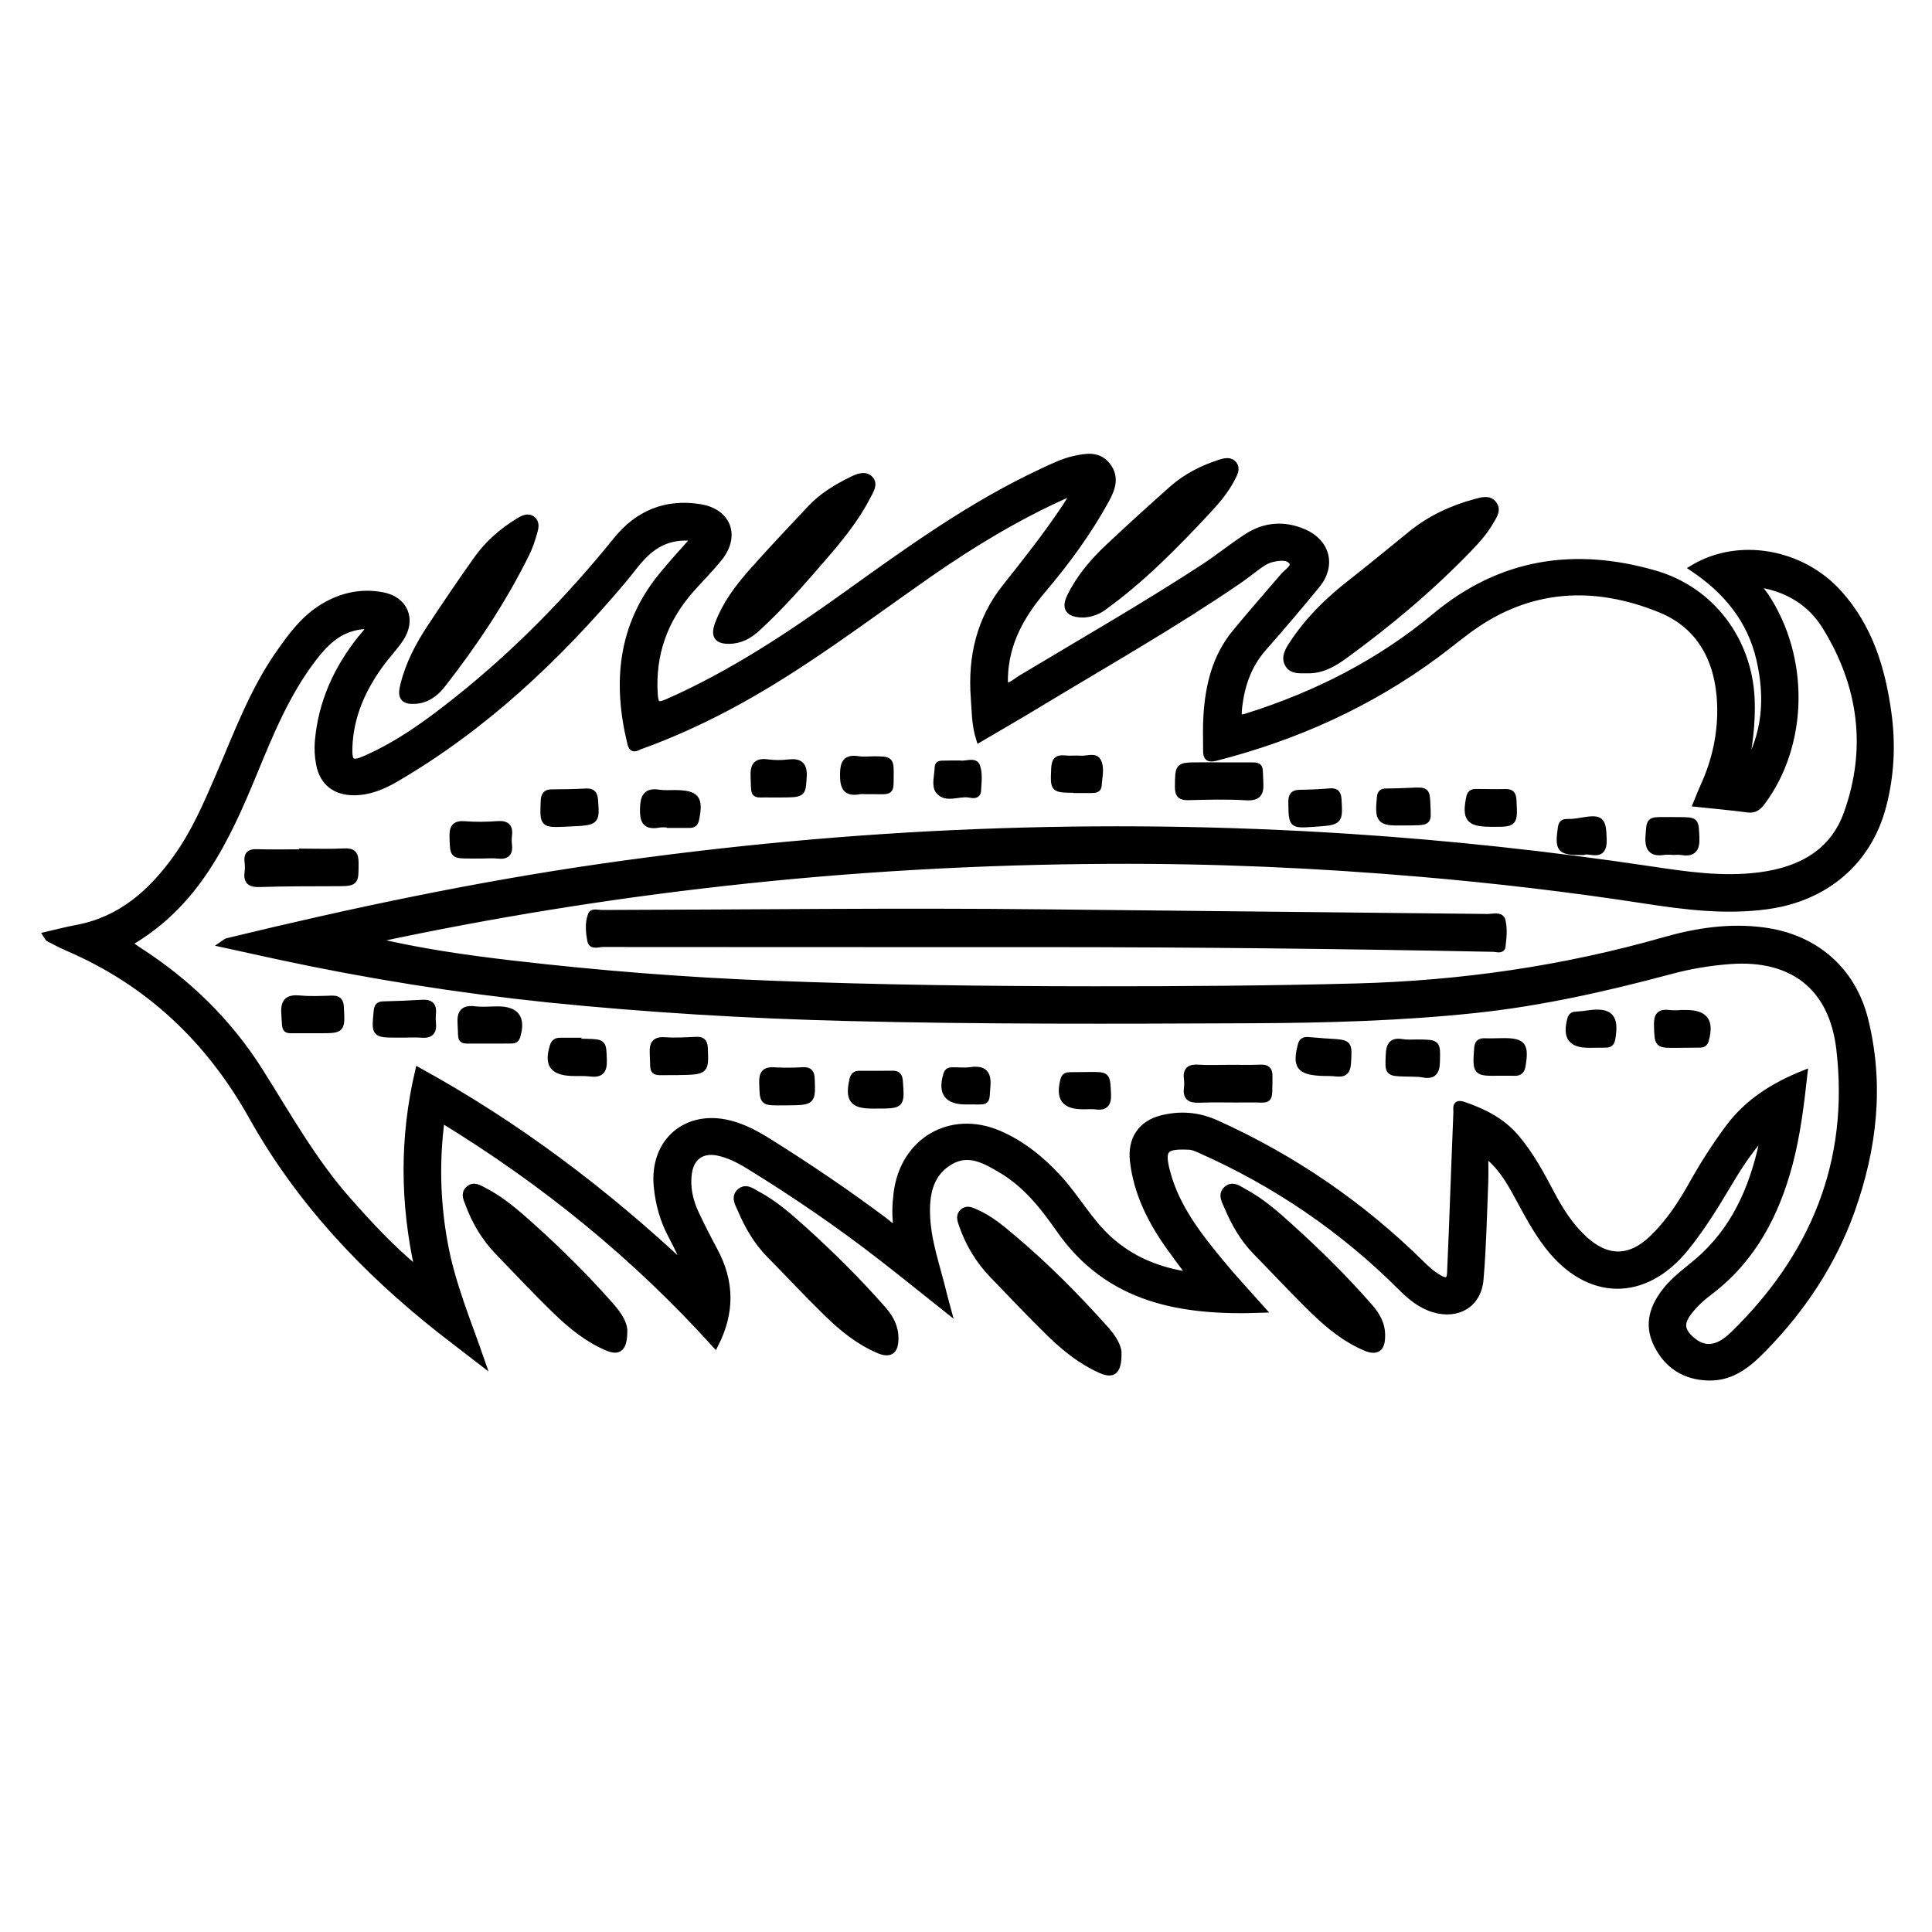 <?xml version="1.0" encoding="utf-8"?>
<!-- Generator: Adobe Illustrator 23.0.0, SVG Export Plug-In . SVG Version: 6.00 Build 0)  -->
<svg version="1.0" xmlns="http://www.w3.org/2000/svg" xmlns:xlink="http://www.w3.org/1999/xlink" x="0px" y="0px"
	 viewBox="0 0 3000 3000" style="enable-background:new 0 0 3000 3000;" xml:space="preserve">
<style type="text/css">
	.st0{opacity:0.43;}
	.st1{stroke:#000000;stroke-width:10;stroke-miterlimit:10;}
</style>
<g id="Layer_1" class="st0">
</g>
<g id="Layer_2">
	<g>
		<path class="st1" d="M577.9,1460.2c71.4,17.2,143.3,27.6,215.4,36c134.2,15.7,268.8,26.4,403.8,31.6
			c167.1,6.5,334.4,8.6,501.7,8.7c135.8,0.1,271.6-0.8,407.3-4.4c162.5-4.3,322.3-27.3,478.9-72.1c49.8-14.2,101.1-21.9,153.5-14.9
			c79.8,10.6,138.3,60.7,157.6,138.9c24.8,100.5,13.5,199-20.9,295.6c-29.1,81.7-76.1,152.2-136.2,214
			c-23.5,24.2-49.2,46.1-86.2,45.1c-36.8-1-63.9-18.5-80-51.1c-15.7-31.6-5.7-59.8,15.3-85.4c16.8-20.5,39.3-34.6,58.3-52.7
			c52.9-50.3,78.4-114.1,93.2-189.1c-25.2,27.7-42,55-58.3,82.4c-19.4,32.7-39.6,64.9-63.5,94.6c-63.7,79.2-151.3,78.3-213.8-2.2
			c-19-24.5-33.2-51.7-47.9-78.8c-12.7-23.4-26.2-46.4-50.1-64.8c0,15.3,0.5,30.7-0.1,46c-2,49.8-3,99.6-7.3,149.2
			c-3.3,38.7-35.2,57.3-72.5,46c-20.1-6.1-35.8-19.1-50.2-33.5c-91-91-195.6-162-313.1-214c-5.3-2.3-10.2-4.7-16.4-5
			c-38.8-1.8-43.9,4.5-33.7,41.9c14.8,54,48.6,96.7,83.2,138.7c19.8,24.1,41.3,46.9,64.1,72.6c-125.9,4.7-238.5-14.6-315.3-124.8
			c-24.8-35.6-51.7-69.6-90-92.2c-24.6-14.5-50.3-29.7-79-13c-30,17.4-37.2,47.3-36.6,79.7c0.7,43.2,16,83.4,25.8,124.7
			c1.8,7.5,4,15,7.1,26.5c-36.1-28.7-68.9-55.2-102.2-81.1c-66.3-51.6-135.5-98.9-207-142.9c-15.1-9.3-30.9-17.4-48.4-21
			c-24.3-4.9-41.3,7.2-44.9,31.6c-3.4,22.8,1.7,44.4,11.5,64.9c9,18.9,18.5,37.6,28.4,56c25.8,47.8,26.8,95.7,1.1,145.9
			c-123.8-137-265-252-425-349.7c-8.8,66.3-6.7,129.6,4.8,192.8c11.6,63.5,36.7,122.5,58.1,184.5c-21.2-16.4-42.6-32.5-63.7-49.1
			c-118.1-93-219.6-200.5-293.5-332.6c-66.4-118.7-160.2-207.9-286-261.9c-10.2-4.4-20-9.7-29.9-14.8c-0.9-0.5-1.3-2-3.3-5.1
			c16.2-3.7,31.5-7.8,47.1-10.7c68.4-12.7,115.8-54.9,154.8-109.2c27.8-38.6,46.5-81.9,65.2-125.2c28.8-66.7,53.7-135.4,96.3-195.3
			c17.5-24.7,35.5-48.9,61.2-65.8c29.7-19.6,62.2-27.7,97.3-21.1c34.7,6.5,47.6,37.4,28,66.9c-9.4,14.2-21.4,26.5-31.4,40.3
			c-27.9,38.4-46.6,80.5-48.3,128.7c-0.8,23.8,3.8,27.3,25.8,17.6c52-22.9,97.5-56.2,141.6-91.3c92.3-73.4,174.1-157.1,248.2-248.8
			c32.8-40.5,76.4-58.7,129.1-50.2c44,7.1,57.8,44.9,29,79.8c-13.3,16.2-28.1,31.1-42.1,46.8c-41.7,46.8-61.6,101.1-57.4,164.1
			c1,15.3,4.4,18.7,19.6,12c99.6-43.8,189.5-103.5,277.5-166.6c98-70.3,195.8-140.9,305.8-192c16-7.4,31.9-15.3,49.3-19.1
			c18.4-4,37-7.2,50.7,10c14.2,17.8,7.7,36.1-1.8,53.3c-27.5,50.2-61.2,96.3-98.1,139.7c-33.8,39.8-57.6,82.5-59.3,135.7
			c-0.1,4.5,0,9,0,13.9c10.7,0.2,17.2-7.2,24.7-11.7c94.9-57,191-112,283.8-172.5c23-15,44.4-32.5,67.5-47.5
			c27.7-18,57.6-20.4,88.2-7.3c36.1,15.5,45.5,51.6,20.6,82c-27,32.9-54.6,65.4-82.8,97.4c-24.6,27.8-35.2,60.6-38.7,96.7
			c-1.4,13.8,3,13.3,14,9.8c106.8-33.7,205.2-83.7,291.2-155.4c102.4-85.3,217-102,341.4-66c87.3,25.3,145.5,103,149.6,194
			c1.7,37.6-3.5,74.4-10.6,111c33-54,37.2-112,23.2-172.4c-14.2-61.4-51.7-106.4-103.5-141.2c71.3-42.9,169-25.2,226.6,38.8
			c47.8,53.1,67.2,117.4,76.7,185.9c6.7,48.6,4.4,96.8-8,144.4c-22.5,86.4-89,143.1-180.3,155.5c-64,8.7-127,0.8-189.9-8.9
			c-116-17.9-232.5-31.6-349.4-41.6c-160.8-13.8-322-20.9-483.5-20c-199.5,1-398.4,12.2-596.8,34.4
			c-181.2,20.3-360.9,49.3-539.1,87.4C582.5,1458.4,580.3,1459.4,577.9,1460.2z M1520.7,1147.6c-7.1-22.5-6.7-43.6-8.3-64.4
			c-4.6-63,8.8-121.4,48.8-171.6c32.3-40.5,64.3-81.2,93.1-124.3c4.4-6.6,8.3-13.5,14.7-24c-7.7,2.9-10.7,3.8-13.5,5.1
			c-75.7,33.8-146.1,76.5-214,123.8c-101.6,70.8-199.9,146.6-309.8,204.9c-44.6,23.7-90.5,44.5-138,61.6c-5.7,2.1-11.6,7.4-14.5-4.2
			c-23-94-15.2-182.3,48.2-260.2c15.9-19.5,33-37.9,51.5-59c-29.4-3.6-52.1,3.6-72,20.5c-15.2,12.9-26,29.4-38.7,44.4
			c-102.1,121.1-216,228.8-353.7,309.1c-20,11.6-40.9,20.5-64.7,20.6c-29.2,0.1-48.7-15-54-43.6c-2.2-11.6-2.9-23.3-1.9-35.2
			c5.2-60.1,29-112.4,66.1-159.1c5-6.3,11.7-11.6,13-20.7c-36.7,1.3-59.7,15.8-86.8,51.4c-41.1,53.8-66.5,115.7-91.9,177.4
			c-42.8,103.9-89.5,204.6-194.7,264.7c6.2,4.4,10.8,7.8,15.5,10.9c76.1,48.9,139.6,110.5,188.1,187.2
			c43.4,68.6,82.9,139.9,137.2,201.2c33.3,37.6,67.2,74.4,109,108.9c-23.5-105.7-23.9-207.4,0.3-310.4
			c152.8,83.9,289.6,187.3,415.9,305.9c-6.5-17.4-14.4-33.7-22.9-49.6c-12.9-24.1-20-49.8-22.6-76.8
			c-6.6-69.5,45.7-114.5,113.1-97.3c22.5,5.7,42.7,16.9,62.1,29.1c61.1,38.3,120.8,78.7,178.6,122c5.1,3.8,9.2,9.4,18.5,9.8
			c-2.7-17.8-2-35.2,0.1-52.5c9.8-81.6,83.6-125,158.7-92.6c36,15.5,65.9,39.8,92.4,68.7c28,30.4,47.8,67.6,78.8,95.4
			c34.8,31.3,75.8,48.5,126,55.7c-12.7-17.2-23-30.7-32.8-44.5c-28.4-40.1-50.2-83-56-132.6c-4-33.8,11.8-58.3,44.3-66.5
			c28.7-7.2,56.6-5.1,84.3,7.3c119.7,53.9,226.1,126.8,319.5,219c8.4,8.3,17.2,16.1,27.6,21.9c9.9,5.5,16.2,4.6,16.7-8.3
			c0.9-22.3,1.9-44.5,2.8-66.8c2.3-60.9,4.5-121.9,7-182.8c0.2-6-2.9-15.9,10.7-11.3c31.5,10.7,60.2,25.1,82.2,51.3
			c22.1,26.3,38.3,56.2,54.1,86.3c13.5,25.6,28.8,49.9,50.3,69.9c35.9,33.5,72,33.5,107.4-0.9c25.1-24.4,44.3-53.4,61.3-83.9
			c17-30.4,35.6-59.6,56.4-87.5c29.9-40.1,70.3-65.4,117.5-84.2c-5.4,48.3-11,95-23.1,140.6c-21,78.6-57,147.6-123.3,198.1
			c-12.5,9.5-24.4,20-33.8,32.8c-12.1,16.3-10.8,27.7,4,41.2c19.9,18,40.8,17.2,65.9-7.2c124.8-121.6,185.5-268.1,165-443.4
			c-11.3-96.3-73.1-143.9-169.7-136.9c-31.5,2.3-62.5,7.5-92.9,15.7c-100,26.8-200.7,49.5-303.9,60.4
			c-115,12.1-230.3,15.3-345.8,15.8c-209.9,0.9-419.8,1.8-629.7-3.5c-154.8-3.9-309.2-13.2-463.3-28.8
			C711,1537,571.9,1514.9,434,1485.3c-28.4-6.1-56.7-12.4-87.8-19.2c4.3-2.9,5.1-3.9,6.2-4.2c192.3-46.7,385.8-87.6,581.8-115.8
			c194.2-27.9,389.3-46.2,585.4-53.8c192.2-7.5,384.3-5,576.2,7.5c155.1,10.1,309.4,26.9,463.2,49.8c57.7,8.6,115.4,17.6,174.1,9.8
			c62.2-8.2,113.1-35.3,134.9-96.4c36.2-101.2,22.7-199.1-33.4-290c-22.8-37-58.5-59-103-66c0.7,8.3,6,12.7,9.5,17.9
			c64,96.1,61.9,230.5-4.7,320.2c-6,8-11.5,12.9-22.5,11.5c-25.9-3.5-51.9-5.7-79.8-8.7c3.9-9.4,7-17.8,10.8-26.1
			c18.9-41.1,28.2-84.4,26.4-129.4c-2.7-66.1-30.5-120.6-92.7-146c-102.6-41.9-203.6-37.1-296.4,30.4c-18,13.1-35.2,27.4-53.1,40.6
			c-103.1,76-217.7,127.5-341.5,159.1c-11.3,2.9-14.5-0.6-14.4-10.6c0-18.4-0.7-36.8,0.5-55.1c3-46.6,13.7-90.9,44.1-128
			c24.5-29.9,50.2-58.9,75.3-88.3c5.7-6.7,18.3-13.6,13.5-21.5c-6-9.7-20.1-7.7-31.1-5.2c-9.7,2.1-17.7,8.2-25.7,14.1
			c-9.5,7-18.7,14.4-28.5,21c-98,66.9-201.1,125.5-302.6,186.8C1586.5,1109.3,1553.8,1128.2,1520.7,1147.6z"/>
		<path class="st1" d="M1624.5,1465.7c-229.5,0-459.1,0-688.6-0.2c-6.5,0-17.1,4.3-18.8-4.5c-2.6-13.2-4.1-27.6,0.9-40.5
			c2.1-5.4,10.8-2.5,16.5-2.5c228.9-0.5,457.7-3.5,686.6-1c229.5,2.5,459,4.6,688.5,7.2c8,0.1,20.8-3.8,23,4.9
			c3.3,12.9,1.8,27.4,0.1,40.9c-0.8,6.1-8.8,3.1-13.8,3C2087.5,1468.3,1856,1465.8,1624.5,1465.7z"/>
		<path class="st1" d="M2028.8,1040.5c-10.5,0-22.5,1.4-28.5-8.8c-6.5-10.9,0.1-21.8,6.2-31.1c23.8-36.5,54.2-66.9,88.5-93.7
			c32.4-25.4,64.2-51.6,96.2-77.6c29.9-24.3,64.1-40.1,101.1-49.9c9.6-2.5,20.4-5.8,27.2,3.7c6.9,9.6-0.6,18.8-5.3,27.1
			c-8.5,14.9-19.8,27.7-31.6,40c-60,62.5-126.1,118-196.1,168.8C2069.3,1031.5,2051,1041.4,2028.8,1040.5z"/>
		<path class="st1" d="M1390.1,2078.9c-0.1,19.1-8.1,25.1-26.1,17.4c-31.1-13.3-57-34.6-80.9-58c-30-29.3-58.5-60-87.9-89.8
			c-20.1-20.4-34-44.7-45.1-70.7c-3.6-8.3-10.5-19-1.1-27.3c9.3-8.3,18.7-0.3,26.9,4.1c26.8,14.3,49.5,34.3,71.8,54.4
			c43.3,39.1,84.6,80.1,123.1,123.9C1382.5,2046.2,1390.5,2060.8,1390.1,2078.9z"/>
		<path class="st1" d="M1682.7,953.9c-23.2,0-29.9-9.1-21-27.4c14.2-29.1,35-53.8,58.4-75.9c32.9-31,66.4-61.4,100.2-91.4
			c21.3-18.9,46.5-31.6,73.5-40.4c7-2.3,16.3-5,21.9,2.2c5.7,7.2,0.6,15.1-2.9,22c-9.7,18.8-23.3,34.9-37.6,50.2
			c-50.5,54.1-102.2,106.9-162.6,150.3C1702.5,950.7,1691.4,953.4,1682.7,953.9z"/>
		<path class="st1" d="M969.1,2066.7c-0.1,27.2-8.1,33.3-25.9,25.8c-30.6-12.9-56.1-33.7-79.6-56.4c-31-30-60.6-61.6-90.6-92.7
			c-20.7-21.5-35.5-46.8-45.8-74.7c-2.6-7.1-6.9-15.2,0.3-22c8.1-7.5,16.4-1.7,23.6,2c27.7,14.1,50.9,34.5,73.8,55
			c43.9,39.4,85.7,80.9,124.6,125.2C961.1,2042,969.5,2056.4,969.1,2066.7z"/>
		<path class="st1" d="M1736.5,2100.9c0.3,28.7-8.1,34.9-27,26.6c-30.2-13.4-55.9-34-79.3-56.8c-30.4-29.7-59.7-60.7-89.2-91.3
			c-21.6-22.5-37.2-48.7-47.3-78.2c-2.4-6.9-4.9-14.3,2.1-19.9c6.1-4.8,12.5-1.6,18.5,1c22,9.4,40.1,24.6,58.1,39.8
			c51.7,43.5,99.1,91.4,144.1,141.7C1728.3,2076.8,1736.6,2091.2,1736.5,2100.9z"/>
		<path class="st1" d="M2145.8,2075c0,19-8,25.1-26,17.4c-30.5-13-56.1-33.8-79.5-56.5c-31-30.1-60.4-61.8-90.6-92.7
			c-19.5-20-33-43.9-43.7-69.2c-3.5-8.4-10.5-19-1.2-27.3c9.3-8.3,18.7-0.3,26.9,4.1c26.8,14.3,49.5,34.3,71.8,54.5
			c43.3,39.1,84.7,80,123.1,123.9C2138.1,2042.3,2146.4,2056.8,2145.8,2075z"/>
		<path class="st1" d="M641.7,1088c-20.3,0.8-17.8-13-15.1-24.2c8-32.7,23.5-62.2,42-90.1c23.4-35.4,47.2-70.6,71.8-105.2
			c17.2-24.2,39.4-43.7,64.8-59.1c6.6-4,14.5-8.6,21.8-2.6c6.4,5.3,4.1,13.7,2.2,20.3c-3.2,11.3-7,22.6-12.2,33
			c-35.7,72.3-80.3,139.1-129.8,202.6C673.3,1080.6,657.7,1088.1,641.7,1088z"/>
		<path class="st1" d="M1132.2,994.7c-18.6,0.3-24.1-7.5-16.8-26.7c11.4-29.6,30.1-55.1,50.9-78.6c30.3-34.3,61.8-67.6,93.2-100.9
			c17.7-18.7,39.8-31.8,62.7-43.2c9.4-4.7,21.4-9.7,29.1-1.1c7.3,8-0.3,18.7-4.7,27.2c-17.8,34.6-42.3,64.6-67.5,93.7
			c-32.9,38.1-65.9,76.2-103.2,110.3C1163.5,986.9,1149.6,994.6,1132.2,994.7z"/>
		<path class="st1" d="M469.4,1322.7c21.6,0,43.3,0.9,64.8-0.3c14.3-0.8,17.6,4.3,17.6,17.7c0,31,0.7,30.9-30.8,31
			c-39.3,0.2-78.6-0.1-117.9,1.3c-15,0.5-20.3-4-18.3-18.5c0.7-5.1,0.5-10.5-0.1-15.7c-1.3-10.9,2.6-15,14-14.6
			c23.6,0.8,47.1,0.2,70.7,0.2C469.4,1323.5,469.4,1323.1,469.4,1322.7z"/>
		<path class="st1" d="M1909.9,1658.4c15.7,0,31.5,0.4,47.2-0.2c9.9-0.4,14,2.5,13.8,13.2c-0.7,43.2,3.6,34.8-33.2,35.5
			c-25.6,0.4-51.2-0.6-76.7,0.4c-13.8,0.5-19.3-4.2-17.6-17.9c0.6-4.5,0.6-9.2,0-13.7c-1.9-13.7,3.6-18.5,17.4-17.5
			C1877.1,1659.3,1893.5,1658.4,1909.9,1658.4z"/>
		<path class="st1" d="M1894.6,1188.8c11.8,0,23.6-0.1,35.4,0c30.1,0.4,25-3.3,26.7,26c1,17.3-3.2,24-22.1,22.9
			c-29.4-1.8-59-1-88.5-0.2c-12.5,0.4-16.9-2.9-16.7-16.1c0.4-32.5-0.3-32.5,31.8-32.6C1872.3,1188.8,1883.5,1188.8,1894.6,1188.8z"
			/>
		<path class="st1" d="M627.8,1606.2c-3.3,0-6.6,0-9.8,0c-36.4,0-36.2,0-32.8-35.7c0.7-7.1,2.3-10.5,10.1-10.6
			c20.2-0.4,40.5-1.3,60.7-2.5c11.7-0.7,17.2,3.7,16,15.9c-0.5,5.2-0.5,10.5,0,15.7c1.3,12.5-3.4,18.4-16.6,17.4
			C646.2,1605.6,637,1606.2,627.8,1606.2z"/>
		<path class="st1" d="M759.5,1615.5c-5.9,0-11.8,0.1-17.6,0c-30.4-0.5-24.4,4-26.4-25.7c-1.2-18,4.3-24.4,22.3-22.2
			c11.6,1.4,23.5,0.1,35.2,0.1c28.8,0,38.3,13.5,30,41.4c-1.8,6.1-5.6,6.3-10.2,6.3C781.7,1615.5,770.6,1615.5,759.5,1615.5z"/>
		<path class="st1" d="M484.5,1599.4c-5.9,0-11.8,0.1-17.6,0c-26.6-0.5-23.1,4.7-25.1-25.4c-1.3-19.8,5.9-24.9,24.2-23.2
			c16.2,1.5,32.6,0.7,48.9,0.2c9.8-0.3,13.6,2.7,14.1,13.2c1.8,35.2,2.2,35.2-32.8,35.2C492.3,1599.4,488.4,1599.4,484.5,1599.4z"/>
		<path class="st1" d="M746.5,1328.1c-5.2,0-10.4,0-15.7,0c-27.7,0-26.9,0-27.8-28.3c-0.5-15,3.3-20.9,19.2-19.6
			c16.8,1.4,34,1,50.8-0.2c14.3-1,18.8,4.6,17,17.9c-0.6,4.5-0.6,9.2,0,13.7c1.6,12.5-2.9,18.1-16.1,16.7
			C764.9,1327.3,755.7,1328.1,746.5,1328.1z"/>
		<path class="st1" d="M1040.4,1280c-5.9,0-11.9-0.9-17.6,0.2c-21.2,3.8-24.6-6.5-24-25.1c0.6-17.8,4.8-27,24.4-23.9
			c8.3,1.3,17,0.5,25.5,0.6c32.9,0.4,38.6,8,31.9,40.6c-1.4,7-4.9,8.3-10.7,8.2c-9.8-0.1-19.6,0-29.5,0
			C1040.4,1280.4,1040.4,1280.2,1040.4,1280z"/>
		<path class="st1" d="M1053,1664.4c-3.3,0-6.5,0-9.8,0c-33.2,0-27.6,4.3-29.3-28.9c-0.8-15.1,3.5-21.1,19.3-19.9
			c15.5,1.2,31.2,0.1,46.8-0.6c9.3-0.4,13.7,1.5,14.1,12.5C1095.6,1663.6,1096.2,1663.6,1053,1664.4z"/>
		<path class="st1" d="M883.6,1278.4c-1.3,0.1-2.6,0.1-3.9,0.2c-36.8,1.7-36.5,1.7-35.1-34.6c0.4-8.9,2.8-13.3,12.2-13.3
			c17.7-0.1,35.4-0.3,53-1.3c10.2-0.6,13.2,3.4,13.9,13.4C926.1,1276.5,926.5,1276.5,883.6,1278.4z"/>
		<path class="st1" d="M897.9,1618c3.9,0,7.8-0.1,11.8,0c27.9,0.8,26.7,0.9,27.6,28.8c0.5,17-5.5,21.7-21.2,19.7
			c-9.7-1.2-19.6-0.3-29.4-0.8c-28.8-1.4-36.7-13.4-27.9-41.5c2-6.4,5.9-7.9,11.7-7.8c9.1,0.1,18.3,0,27.4,0
			C897.9,1617,897.9,1617.5,897.9,1618z"/>
		<path class="st1" d="M2612.9,1573.3c1.3,0,2.6,0,3.9,0c30.7-0.2,39.8,12,31.7,41.7c-2,7.4-6.8,6.7-11.9,6.8
			c-11.1,0.2-22.2,0.2-33.2,0.3c-30,0.2-29.2,0.1-30.1-29.9c-0.4-14.1,2.9-20.8,18.1-18.9c7,0.9,14.3,0.2,21.5,0.2
			C2612.9,1573.4,2612.9,1573.4,2612.9,1573.3z"/>
		<path class="st1" d="M1360.3,1716.4c-2,0-3.9,0-5.9,0c-30.4,0-37.3-9.3-30.4-40.1c1.5-6.5,4.7-8.6,10.7-8.6c17,0,34,0.2,51-0.1
			c8.5-0.2,10.7,3.5,11.3,11.7C1399.7,1716.5,1400,1716.4,1360.3,1716.4z"/>
		<path class="st1" d="M2597.6,1322.4c-4.6,0-9.2-0.6-13.7,0.1c-18.8,2.9-25.1-4.5-23.8-23.6c1.7-25.2,0.5-25.3,25.8-25.2
			c7.2,0,14.3,0.1,21.5,0.1c26.2,0.2,25.2,0.2,26.4,26.4c0.9,17.7-4.3,25.6-22.6,22.5c-4.4-0.8-9.1-0.1-13.7-0.1
			C2597.6,1322.6,2597.6,1322.5,2597.6,1322.4z"/>
		<path class="st1" d="M2056.4,1617.3c2.6,0.2,5.2,0.4,7.8,0.5c31.3,1.9,30.5,1.9,28.6,33.2c-0.8,13.2-5.9,16.9-18,15.5
			c-8.4-1-17-0.5-25.4-1c-31.7-2.1-37.4-10.7-29.3-42.3c1.7-6.7,5-8.3,10.9-7.9C2039.5,1616,2047.9,1616.6,2056.4,1617.3z"/>
		<path class="st1" d="M1344.6,1228.2c-3.3,0-6.6-0.5-9.8,0.1c-21.2,3.9-25.5-5.8-25.4-25.5c0.1-18.4,4.1-26.6,23.5-23.6
			c7.6,1.2,15.6,0.2,23.4,0.2c26.6,0.1,26.8,0.1,26.4,26.4C1382.5,1233.4,1384.2,1227.6,1344.6,1228.2z"/>
		<path class="st1" d="M1221.7,1711.4c-2.6,0-5.2,0-7.8,0c-29.9,0.3-29.1,0.2-30-29.7c-0.4-14.2,3.1-20.3,18-19.4
			c14.9,0.9,30,0.7,44.9-0.1c10.5-0.6,12.9,3.6,13.3,13.5C1261.4,1711,1261.7,1711,1221.7,1711.4z"/>
		<path class="st1" d="M2187.4,1666.7c2.2,0-1.1,0.1-4.3,0c-28.3-0.8-27.5-0.8-26.3-29.1c0.6-14.6,4.6-21.8,20.6-19.1
			c7.6,1.3,15.6,0.6,23.4,0.6c31.9,0.2,30.9,0.2,30.1,30.2c-0.4,17-6.9,21.8-22.4,18.6C2203.3,1666.9,2198,1667.2,2187.4,1666.7z"/>
		<path class="st1" d="M1209.4,1233.3c-3.9,0-7.9,0.1-11.8,0c-29.5-0.7-25.7,5.4-27.1-27.4c-0.7-17.1,3.9-24.2,21.7-21.8
			c10.3,1.4,21.1,1.5,31.4,0.2c18.3-2.2,25.5,3.3,24,23.1C1245.8,1233.2,1247.3,1233.3,1209.4,1233.3z"/>
		<path class="st1" d="M2327,1665.4c-35.2,0.6-35.6-0.2-33-36.9c0.6-8.5,3.2-11.6,11.5-11.3c9.2,0.4,18.4-0.1,27.5-0.2
			c31.7-0.3,36.3,5.6,30.9,38c-1.2,7.1-4.2,10.6-11.4,10.5C2344.1,1665.3,2335.5,1665.4,2327,1665.4z"/>
		<path class="st1" d="M2040,1278.9c-34.3,2.4-33.9,2.4-34.5-32.5c-0.1-9.6,1.6-14.8,12.3-15c15.7-0.2,31.4-0.9,47-2.2
			c10.7-1,12.9,3.6,13.4,13.4C2080,1276.1,2080.4,1276.1,2040,1278.9z"/>
		<path class="st1" d="M2176.7,1276.8c-34.1,0.7-37.2-3.1-33.7-38.6c0.7-7.1,3.3-8.8,9.6-8.8c12.4-0.1,24.9-0.5,37.3-1.1
			c25.4-1.2,25.4-1.3,26.3,23C2217.1,1278.7,2220.8,1276.3,2176.7,1276.8z"/>
		<path class="st1" d="M2315.5,1278.8c-0.7,0-1.3,0-2,0c-32.6-0.3-38.3-8-31.8-40.5c1.7-8.6,6.8-8.2,12.7-8.2
			c14.4,0,28.8,0.6,43.2,0.1c9.8-0.3,11.8,4.1,12.2,12.9C2351.7,1279.2,2351.9,1279.2,2315.5,1278.8z"/>
		<path class="st1" d="M1672,1226.1c-1.3,0-2.6,0-3.9,0c-32.8-0.4-32.2-0.4-30.8-32.7c0.5-11.8,3.7-16.7,15.8-15.4
			c8.4,0.9,17-0.2,25.5,0.4c8.9,0.6,21.6-4.6,25.8,3c6.3,11.2,1.9,25.5,1.3,38.4c-0.3,6.1-5.4,6.6-10.1,6.6c-7.9,0.1-15.7,0-23.6,0
			C1672,1226.3,1672,1226.2,1672,1226.1z"/>
		<path class="st1" d="M2458.4,1322.7c-2.3,0-3,0-3.6,0c-32.6,0-35.6-3.9-30.8-37.3c1-6.8,3.5-8.8,9.8-8.7c7.1,0.1,14.1-0.7,21.3-2
			c31.5-5.5,33.9-2.1,34.8,29.7C2490.6,1334,2468.6,1318.3,2458.4,1322.7z"/>
		<path class="st1" d="M1684.8,1717.5c-0.7,0-1.3,0-2,0c-29.8,0.2-38.7-11.8-31.2-40.8c1.6-6.1,5.1-6.7,9.9-6.8
			c9.8-0.1,19.7-0.2,29.5-0.3c28.8-0.3,27.7-0.3,29.2,29.1c0.8,16.2-4.8,21-19.7,18.9C1695.4,1716.9,1690.1,1717.5,1684.8,1717.5z"
			/>
		<path class="st1" d="M2471.3,1622c-1.3,0-2.6,0-3.9,0c-27.9,0-36.1-11.6-28.7-39.5c1.6-6,5-6.5,9.8-6.8c5.8-0.3,11.6-0.9,17.4-1.8
			c34.2-5,43.4,5,37.3,39.4c-1.2,6.9-4.4,8.6-10.3,8.5C2485.6,1621.9,2478.4,1621.9,2471.3,1622
			C2471.3,1622,2471.3,1622,2471.3,1622z"/>
		<path class="st1" d="M1499.8,1710c-29,0-38.5-13.3-30.1-41.3c1.8-6.1,5.4-6.4,10.1-6.4c9.1-0.1,18.3,1,27.3-0.3
			c19.7-2.7,27.7,3.7,25.8,24.9C1530.5,1714.7,1535.7,1709.4,1499.8,1710z"/>
		<path class="st1" d="M1490.8,1185.9c7.6,1.6,22.2-5,25.7,3.1c4.7,11.1,2.5,25.6,1.9,38.6c-0.4,9.2-9.1,6.5-13.9,5.8
			c-16-2.5-36,9-47.2-5.8c-6-7.9-1.3-24.1-0.9-36.5c0.2-5.4,5.2-4.9,9-5C1473.2,1185.8,1481.1,1185.9,1490.8,1185.9z"/>
	</g>
</g>
</svg>
